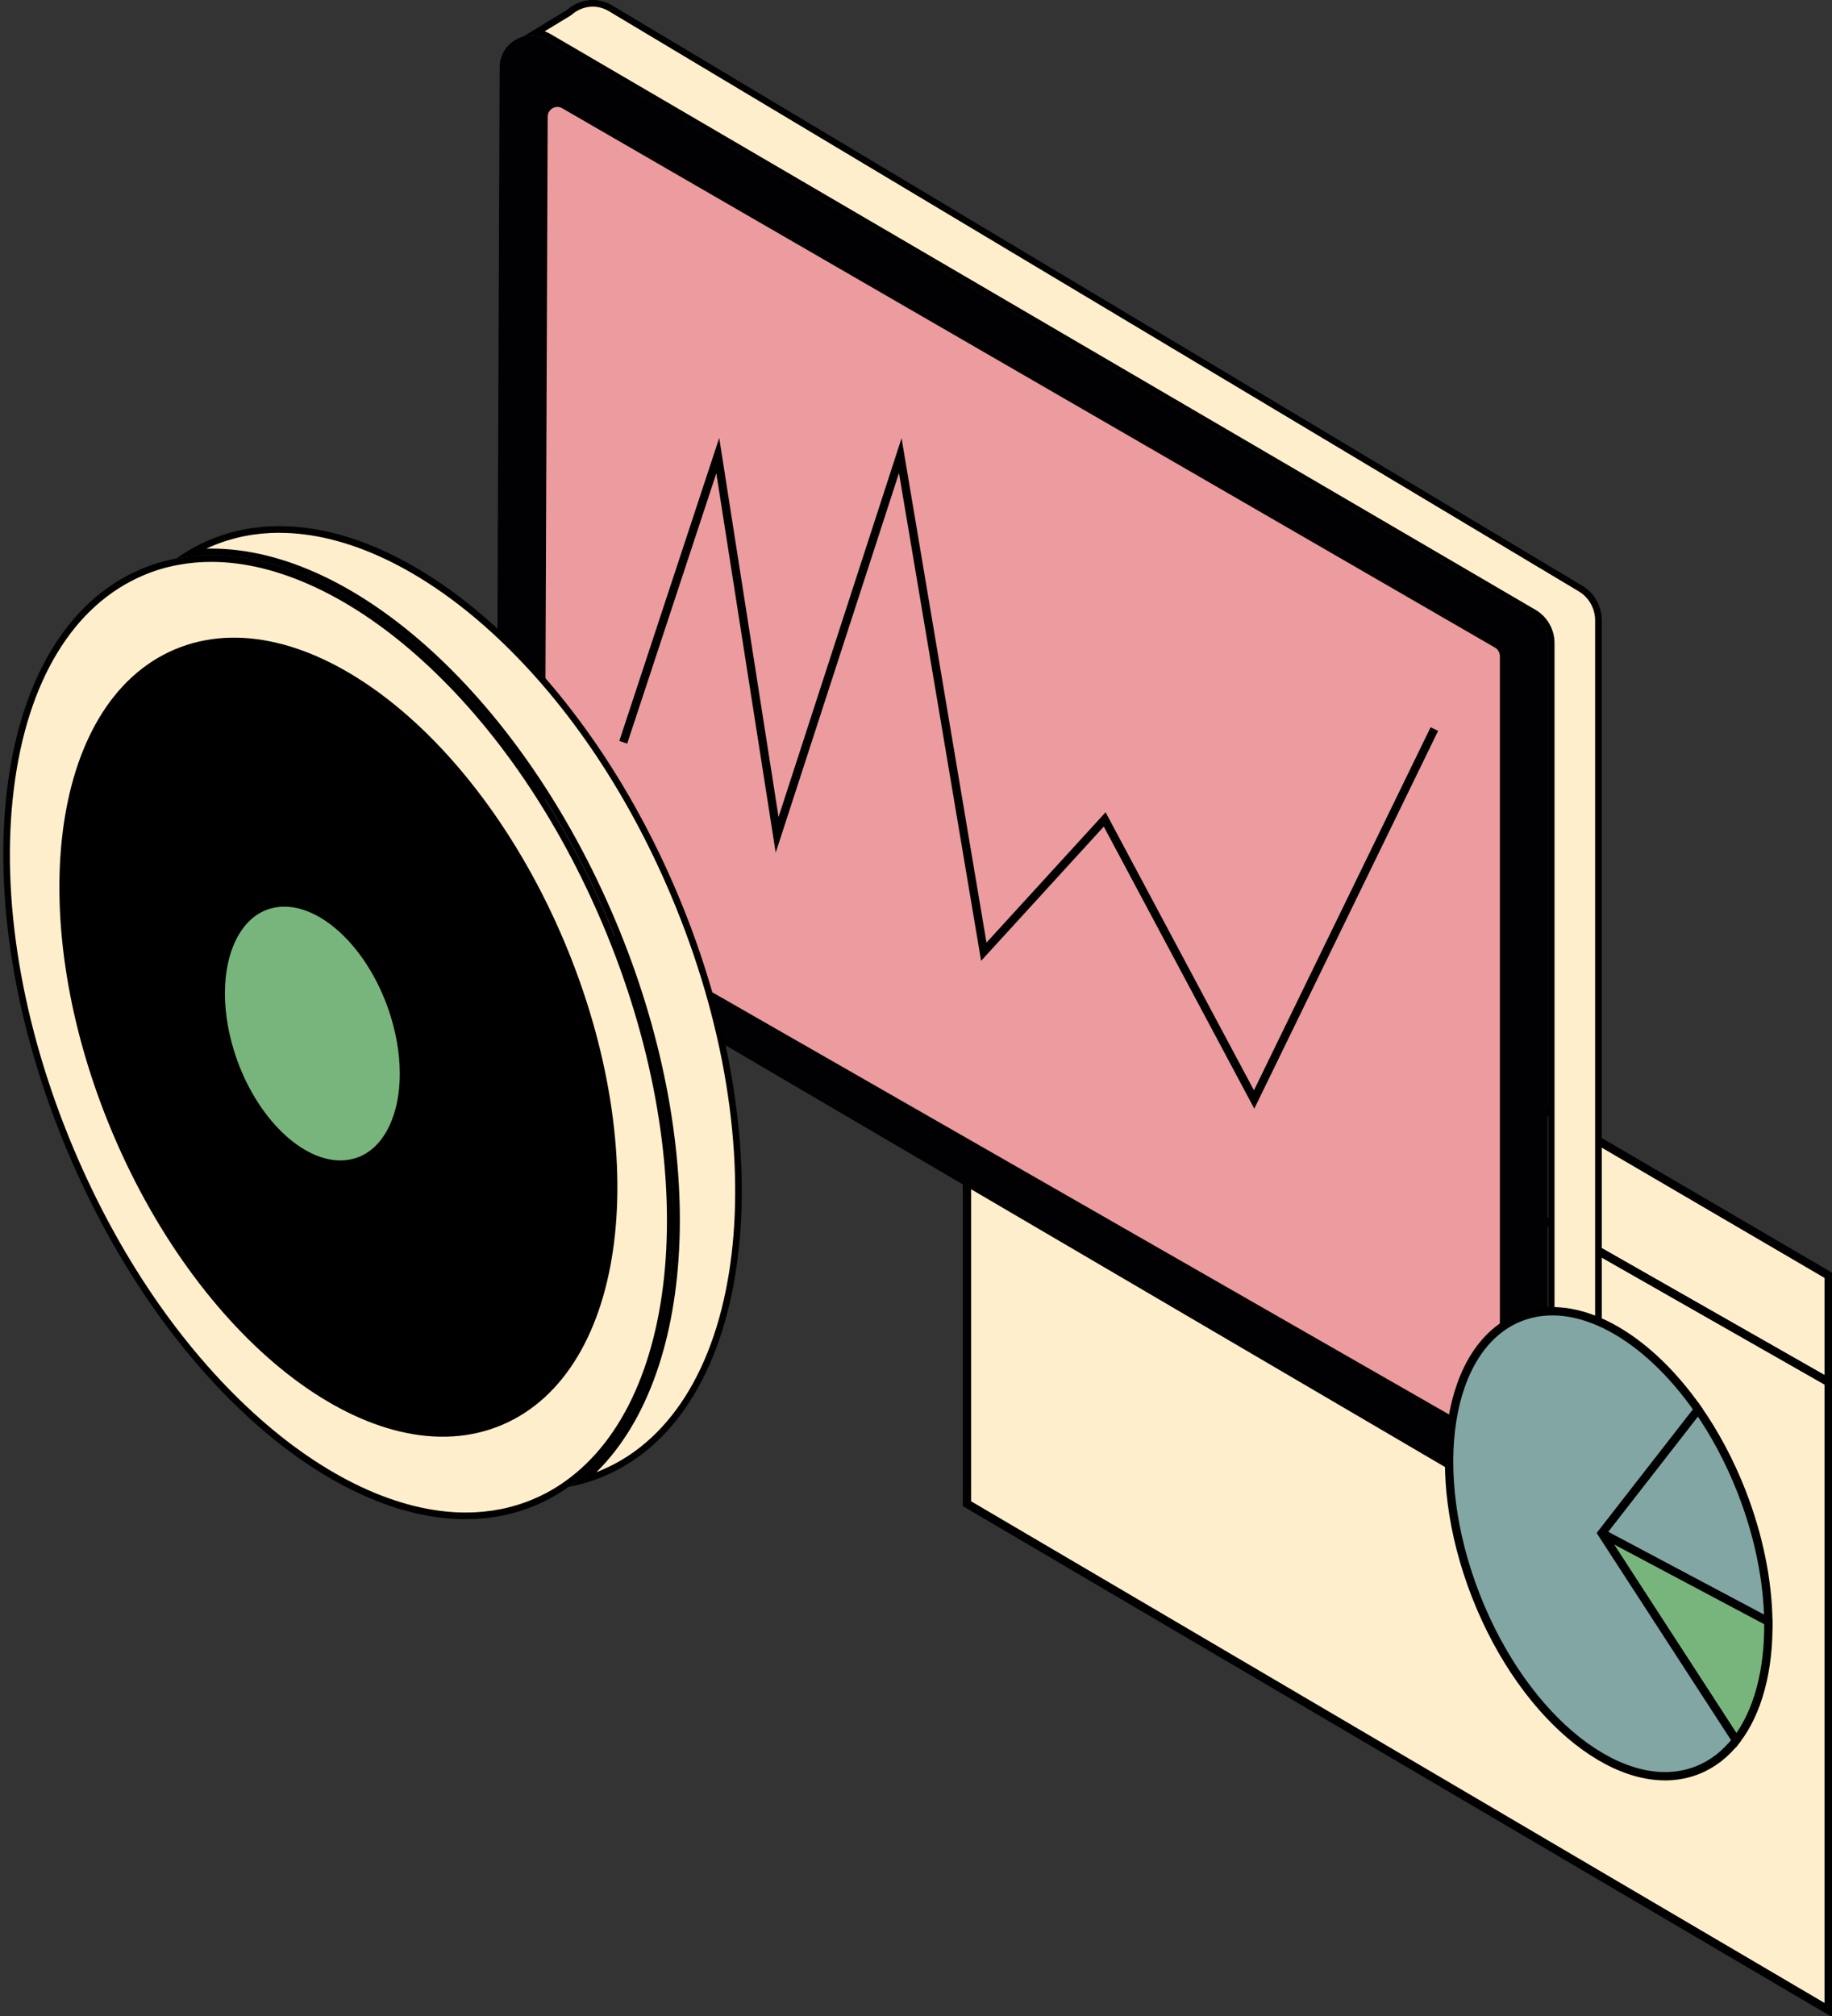 <svg width="220" height="242" viewBox="0 0 220 242" fill="none" xmlns="http://www.w3.org/2000/svg">
<rect x="0" y="0" width="220" height="242" fill="#333333" stroke="none"/>
<g clip-path="url(#clip0_62_2291)">
<path d="M219.602 153.112V165.922L116.121 106.978V92.636L219.602 153.112Z" fill="#FFEECC" stroke="black" stroke-miterlimit="10"/>
<path d="M219.602 165.922V241.306L116.121 180.503V106.978L219.602 165.922Z" fill="#FFEECC" stroke="black" stroke-miterlimit="10"/>
<path d="M185.453 179.195C185.588 179.011 185.708 178.82 185.811 178.613C186.121 178.03 186.273 177.384 186.273 176.682V77.186C186.273 75.695 185.469 74.299 184.18 73.541L65.936 4.443C65.45 4.164 64.925 3.98 64.392 3.908L68.314 1.523C69.157 0.782 70.151 0.399 71.178 0.399C71.933 0.399 72.657 0.606 73.325 1.005L189.804 70.654C191.125 71.444 191.952 72.903 191.952 74.474V174.17C191.952 176.244 190.576 178.014 188.603 178.477L186.002 179.051L185.461 179.195H185.453Z" fill="#FFEECC"/>
<path d="M71.178 0.798C71.862 0.798 72.514 0.981 73.126 1.348L189.605 70.997C190.807 71.715 191.554 73.047 191.554 74.474V174.17C191.554 176.052 190.305 177.663 188.524 178.086L186.272 178.581C186.543 177.998 186.678 177.36 186.678 176.682V77.186C186.678 75.551 185.803 74.02 184.387 73.198L66.858 4.523L66.134 4.1C65.904 3.964 65.657 3.853 65.41 3.757L68.521 1.866L68.584 1.827L68.64 1.779C69.356 1.149 70.255 0.798 71.186 0.798M71.178 0C70.04 0 68.95 0.431 68.107 1.18L62.809 4.403C63.136 4.307 63.477 4.259 63.82 4.259C64.456 4.259 65.116 4.427 65.737 4.786L66.46 5.208L183.989 73.884C185.159 74.57 185.883 75.83 185.883 77.186V176.682C185.883 177.328 185.732 177.919 185.461 178.429C185.119 179.099 184.586 179.642 183.95 180L186.082 179.442L188.691 178.868C190.703 178.389 192.35 176.571 192.35 174.17V74.474C192.35 72.76 191.459 71.172 190.011 70.311L73.532 0.662C72.776 0.207 71.965 0 71.178 0Z" fill="black"/>
<path d="M185.883 77.186V176.682C185.883 177.328 185.732 177.919 185.461 178.429C185.119 179.099 184.586 179.642 183.95 180C182.836 180.639 181.404 180.718 180.14 179.977L61.513 110.471C60.336 109.785 59.62 108.525 59.62 107.161L60.002 8.08C60.009 6.237 61.258 4.834 62.809 4.403C63.74 4.14 64.782 4.235 65.737 4.786L66.461 5.208L183.99 73.884C185.159 74.57 185.883 75.83 185.883 77.186Z" fill="#010103"/>
<path d="M178.938 172.638C178.7 172.638 178.477 172.575 178.262 172.455L65.888 108.086C65.458 107.839 65.196 107.385 65.196 106.89L65.562 13.998C65.562 13.153 66.278 12.634 66.93 12.634C67.168 12.634 67.399 12.698 67.606 12.818L179.623 77.561C180.044 77.808 180.307 78.263 180.307 78.75V171.274C180.307 172.12 179.599 172.646 178.938 172.646V172.638Z" fill="#EC9C9E"/>
<path d="M66.93 12.834C67.137 12.834 67.328 12.89 67.511 12.993L179.527 77.737C179.885 77.944 180.116 78.335 180.116 78.75V171.274C180.116 172 179.511 172.447 178.946 172.447C178.748 172.447 178.549 172.391 178.366 172.287L65.991 107.919C65.625 107.712 65.403 107.321 65.403 106.898L65.769 14.006C65.769 13.28 66.381 12.834 66.938 12.834M66.938 12.435C66.118 12.435 65.371 13.089 65.371 13.998L65.005 106.89C65.005 107.456 65.307 107.983 65.792 108.262L178.167 172.63C178.421 172.774 178.684 172.838 178.938 172.838C179.758 172.838 180.505 172.184 180.505 171.266V78.742C180.505 78.183 180.203 77.665 179.718 77.378L67.709 12.65C67.455 12.507 67.192 12.435 66.93 12.435H66.938Z" fill="black"/>
<path d="M74.845 89.103L86.196 54.693L93.323 100.214L108.111 54.693L118.142 114.244L132.659 98.363L150.604 131.983L172.249 87.516" stroke="black" stroke-miterlimit="10"/>
<path d="M212.356 194.669L192.35 184.044L203.916 169.193C205.92 172.072 207.702 175.382 209.134 179.035C211.242 184.427 212.292 189.819 212.356 194.669Z" fill="#81A6A4" stroke="black" stroke-miterlimit="10"/>
<path d="M212.356 194.669C212.435 200.507 211.099 205.556 208.49 208.914L192.35 184.044L212.356 194.669Z" fill="#78B57C" stroke="black" stroke-miterlimit="10"/>
<path d="M208.49 208.914C207.225 210.542 205.666 211.77 203.828 212.496C195.023 215.965 183.122 206.601 177.244 191.582C171.366 176.571 173.744 161.591 182.55 158.122C189.216 155.497 197.655 160.227 203.916 169.193L192.35 184.044L208.49 208.914Z" fill="#81A6A4" stroke="black" stroke-miterlimit="10"/>
<path d="M28.104 77.043V77.84C34.61 77.84 41.992 81.302 48.873 87.587C56.04 94.128 62.149 103.085 66.548 113.494C77.104 138.492 74.073 163.777 59.787 169.847C57.726 170.724 55.499 171.163 53.153 171.163C46.646 171.163 39.272 167.701 32.383 161.416C25.216 154.883 19.107 145.926 14.708 135.509C4.152 110.503 7.183 85.219 21.469 79.148C23.53 78.279 25.757 77.832 28.096 77.832V77.035M28.096 77.035C25.685 77.035 23.355 77.481 21.159 78.415C6.443 84.668 3.23 110.368 13.976 135.82C23.124 157.46 39.431 171.952 53.153 171.952C55.563 171.952 57.893 171.506 60.097 170.573C74.813 164.319 78.026 138.62 67.28 113.175C58.132 91.52 41.825 77.035 28.096 77.035Z" fill="black"/>
<path d="M55.913 181.963C38.906 181.963 19.417 163.944 8.511 138.157C2.203 123.209 -0.374 107.743 1.273 94.591C2.911 81.517 8.511 72.329 17.055 68.7C18.399 68.125 19.815 67.703 21.255 67.431C22.591 67.176 23.975 67.049 25.375 67.049C42.374 67.049 61.855 85.059 72.753 110.854C84.621 138.931 82.593 167.869 68.036 178.166C66.858 179.003 65.57 179.729 64.201 180.312C61.624 181.404 58.832 181.963 55.905 181.963H55.913Z" fill="#FFEECC"/>
<path d="M25.383 67.447C33.353 67.447 42.39 71.683 50.814 79.372C59.564 87.356 67.025 98.299 72.403 111.014C84.199 138.923 82.234 167.653 67.821 177.847C66.667 178.668 65.403 179.378 64.066 179.945C61.537 181.021 58.792 181.564 55.921 181.564C47.942 181.564 38.906 177.328 30.482 169.639C21.732 161.655 14.262 150.712 8.885 137.997C2.593 123.122 0.032 107.72 1.67 94.638C3.285 81.717 8.806 72.632 17.214 69.067C18.534 68.5 19.918 68.085 21.334 67.822C22.639 67.575 23.999 67.447 25.383 67.447ZM25.383 66.65C23.959 66.65 22.559 66.777 21.183 67.04C19.719 67.312 18.288 67.743 16.903 68.333C-1.042 75.95 -4.964 107.281 8.145 138.309C19.298 164.694 39.176 182.361 55.913 182.361C58.848 182.361 61.688 181.819 64.368 180.678C65.753 180.088 67.057 179.362 68.274 178.493C82.815 168.212 85.225 139.329 73.126 110.703C61.974 84.317 42.104 66.65 25.383 66.65Z" fill="black"/>
<path d="M60.105 170.58C45.389 176.834 24.739 161.272 13.984 135.828C3.238 110.376 6.451 84.676 21.167 78.423C35.883 72.177 56.533 87.731 67.288 113.183C78.035 138.628 74.821 164.327 60.105 170.58Z" fill="black" stroke="black" stroke-miterlimit="10"/>
<path d="M40.886 139.696C35.708 139.696 30.036 133.858 27.69 126.121C26.059 120.737 26.306 115.449 28.35 111.979C29.432 110.136 30.967 108.964 32.781 108.573C33.218 108.477 33.672 108.429 34.133 108.429C39.312 108.429 44.991 114.268 47.338 122.005C48.968 127.389 48.722 132.677 46.677 136.147C45.596 137.989 44.06 139.162 42.247 139.553C41.809 139.649 41.348 139.696 40.886 139.696Z" fill="#78B57C"/>
<path d="M34.133 108.836C39.144 108.836 44.657 114.547 46.956 122.125C48.555 127.405 48.324 132.566 46.335 135.948C45.309 137.686 43.87 138.803 42.159 139.162C41.746 139.25 41.316 139.298 40.886 139.298C35.875 139.298 30.363 133.587 28.064 126.009C26.465 120.729 26.695 115.56 28.684 112.186C29.71 110.447 31.15 109.331 32.86 108.972C33.274 108.884 33.703 108.836 34.133 108.836ZM34.133 108.039C33.648 108.039 33.17 108.086 32.693 108.19C27.061 109.387 24.643 117.474 27.308 126.24C29.742 134.273 35.597 140.095 40.886 140.095C41.372 140.095 41.857 140.047 42.326 139.944C47.958 138.747 50.376 130.659 47.712 121.893C45.277 113.861 39.423 108.039 34.125 108.039H34.133Z" fill="black"/>
<path d="M69.977 177.687C83.491 166.329 85.098 138.005 73.5 110.551C62.483 84.469 42.692 66.259 25.391 66.259C24.572 66.259 23.752 66.299 22.949 66.386C23.697 65.948 24.476 65.557 25.264 65.222C27.849 64.121 30.641 63.571 33.576 63.571C50.583 63.571 70.072 81.589 80.97 107.385C93.975 138.149 90.141 169.304 72.434 176.834C71.639 177.169 70.82 177.456 69.984 177.695L69.977 177.687Z" fill="#FFEECC"/>
<path d="M33.568 63.962C41.547 63.962 50.575 68.197 59.007 75.886C67.757 83.871 75.227 94.814 80.596 107.528C93.514 138.093 89.775 169.017 72.267 176.459C72.053 176.547 71.838 176.634 71.623 176.722C83.977 164.519 85.122 137.032 73.858 110.392C62.778 84.166 42.843 65.852 25.375 65.852C25.176 65.852 24.977 65.852 24.787 65.852C24.993 65.756 25.2 65.661 25.415 65.573C27.945 64.496 30.689 63.954 33.568 63.954M33.568 63.156C30.625 63.156 27.785 63.699 25.105 64.839C23.713 65.429 22.408 66.163 21.183 67.033C22.551 66.769 23.951 66.642 25.383 66.642C42.112 66.642 61.982 84.309 73.127 110.695C85.225 139.321 82.815 168.204 68.274 178.485C69.746 178.206 71.186 177.775 72.578 177.185C90.515 169.56 94.437 138.229 81.328 107.209C70.175 80.816 50.297 63.156 33.568 63.156Z" fill="black"/>
</g>
<defs>
<clipPath id="clip0_62_2291">
<rect width="220" height="242" fill="white"/>
</clipPath>
</defs>
</svg>

